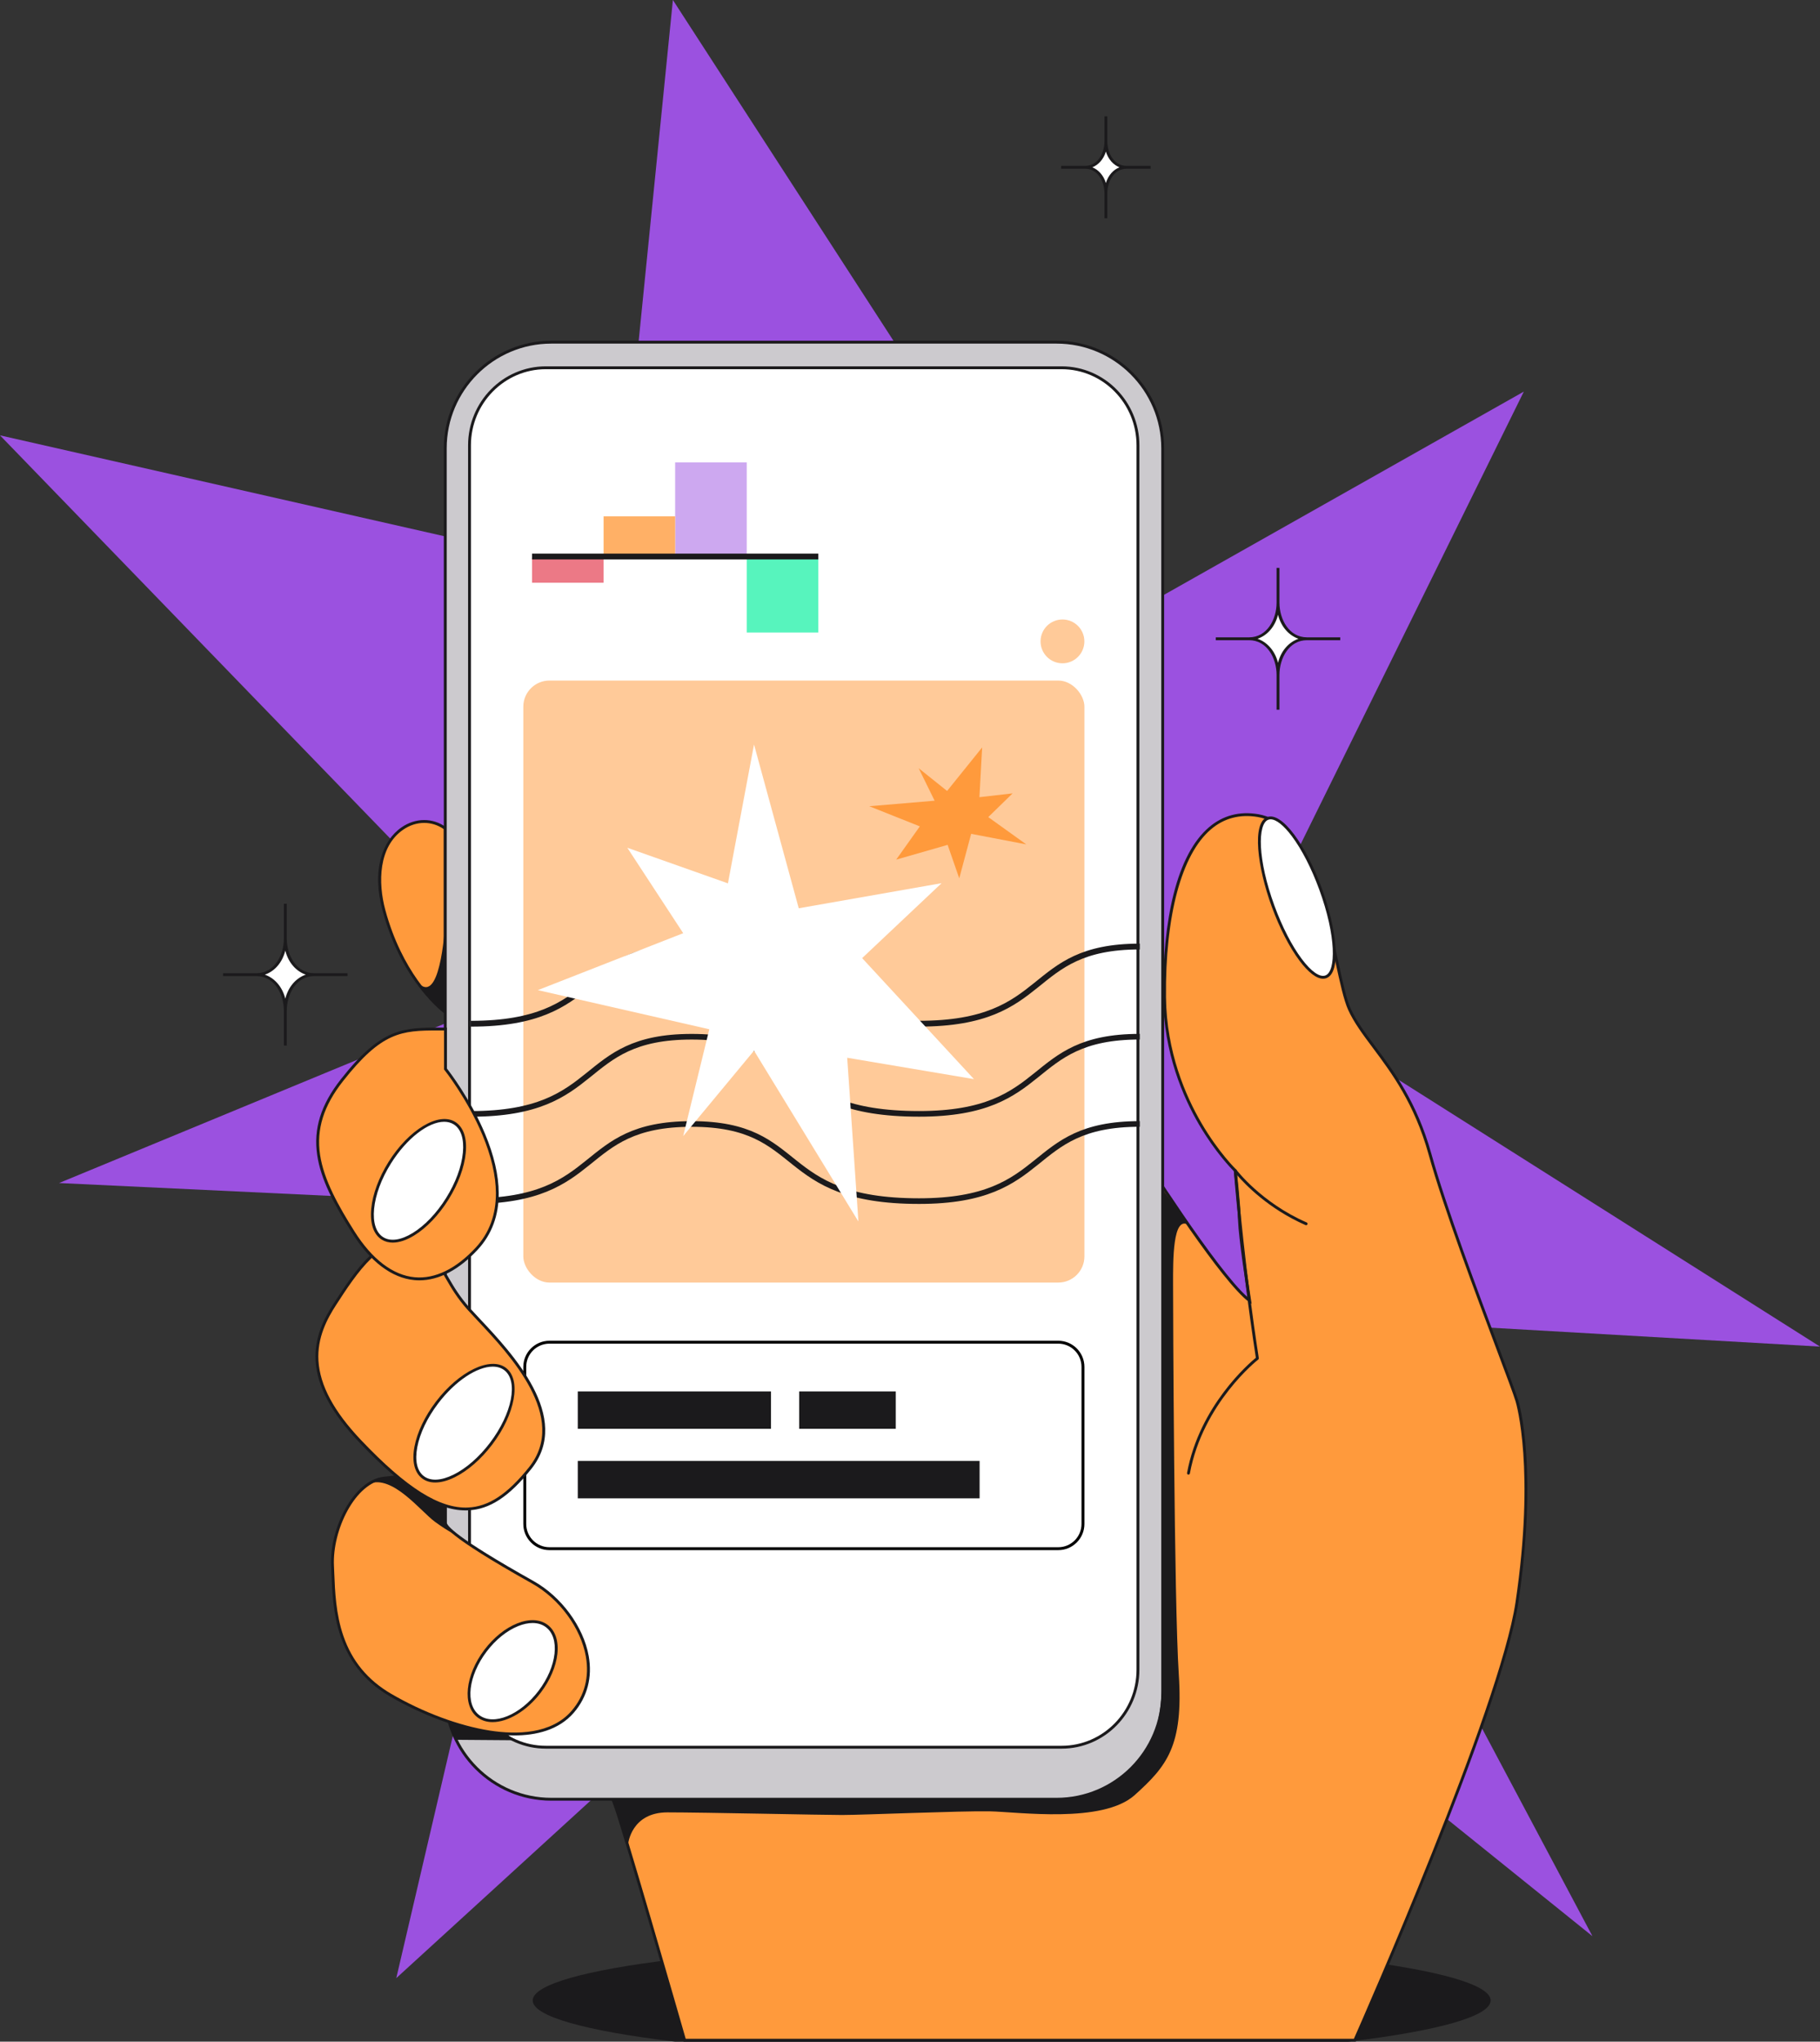 <svg width="626" height="702" viewBox="0 0 626 702" fill="none" xmlns="http://www.w3.org/2000/svg">
<rect x="0" y="0" width="626" height="702" fill="#333333" stroke="none"/>
<g clip-path="url(#clip0_603_2981)">
<path d="M626 463.016L424.923 335.776L524.124 134.65L373.645 219.614L231.444 0L211.598 197.719L0 149.691L183.587 339.309L20.314 406.776L198.183 415.2L136.303 680.16L337.446 496.434L547.735 665.744L434.125 452.004L626 463.016Z" fill="#9B51E0"/>
<path d="M347.971 707.748C438.957 707.748 512.717 698.835 512.717 687.84C512.717 676.845 438.957 667.932 347.971 667.932C256.984 667.932 183.225 676.845 183.225 687.84C183.225 698.835 256.984 707.748 347.971 707.748Z" fill="#1B1A1C"/>
<path d="M465.999 701.51H235.48C235.48 701.51 213.832 626.095 211.129 619.533C208.427 612.971 205.339 613.742 197.235 604.481L161.341 550.058H392.021V395.903C392.021 395.903 419.605 439.641 429.838 447.246C429.838 447.246 426.622 427.066 426.33 419.754C426.038 412.442 424.868 402.5 424.868 402.5C424.868 402.5 400.931 379.587 400.559 342.925C400.184 306.263 409.837 276.563 432.732 280.446C455.627 284.33 458.545 334.693 464.158 347.038C469.768 359.384 484.361 369.861 491.843 396.796C499.326 423.732 519.529 474.24 521.772 481.723C524.016 489.205 527.382 513.15 521.772 550.934C516.159 588.717 465.999 701.51 465.999 701.51Z" fill="#FF9A3C"/>
<path d="M466.322 702H235.108L235.007 701.642C234.792 700.888 213.339 626.178 210.678 619.717C209.198 616.122 207.628 614.823 205.03 612.673C202.973 610.974 200.417 608.855 196.867 604.801L196.825 604.749L160.428 549.565H391.531V394.198L392.441 395.639C392.708 396.063 418.427 436.755 429.158 446.058C428.452 441.514 426.087 425.969 425.84 419.772C425.573 413.085 424.555 404.077 424.402 402.726C423.496 401.823 417.945 396.129 412.432 386.705C406.898 377.246 400.264 361.972 400.069 342.925C399.934 329.52 401.167 317.268 403.64 307.497C406.349 296.797 410.455 289.041 415.846 284.438C420.619 280.367 426.327 278.859 432.815 279.96C440.419 281.249 446.505 287.509 451.424 299.094C455.582 308.886 458.19 320.881 460.289 330.521C461.814 337.531 463.13 343.589 464.606 346.837C466.538 351.089 469.535 355.101 473.006 359.742C479.425 368.332 487.414 379.025 492.316 396.664C497.422 415.047 508.402 444.272 515.669 463.607C519.07 472.656 521.526 479.194 522.241 481.577C522.808 483.463 524.694 490.723 525.208 504.941C525.712 518.916 524.722 534.412 522.255 551C516.697 588.419 466.951 700.576 466.447 701.705L466.322 702ZM235.851 701.017H465.68C468.521 694.594 515.885 587.21 521.283 550.857C528.063 505.198 521.578 482.789 521.297 481.858C520.591 479.503 518.011 472.642 514.745 463.951C507.471 444.599 496.484 415.35 491.364 396.925C486.515 379.462 478.584 368.85 472.214 360.325C468.709 355.636 465.683 351.585 463.707 347.24C462.185 343.895 460.858 337.791 459.323 330.726C457.235 321.128 454.637 309.181 450.517 299.472C445.741 288.221 439.895 282.156 432.649 280.926C426.466 279.877 421.022 281.308 416.482 285.181C406.388 293.796 400.76 314.84 401.049 342.911C401.24 361.743 407.805 376.85 413.276 386.205C419.202 396.338 425.145 402.08 425.205 402.139L425.333 402.26L425.354 402.438C425.364 402.538 426.528 412.484 426.82 419.73C427.108 426.928 430.29 446.961 430.325 447.162L430.516 448.354L429.547 447.635C420.282 440.753 397.44 405.324 392.514 397.592V550.544H162.255L197.627 604.176C201.111 608.157 203.63 610.241 205.655 611.915C208.277 614.086 210.011 615.521 211.584 619.342C214.2 625.696 234.045 694.726 235.851 701.017Z" fill="#1B1A1C"/>
<path d="M153.151 348.07C153.151 348.07 138.818 337.954 132.072 313.082C125.326 288.21 142.612 277.25 153.151 284.837V348.07Z" fill="#FF9A3C"/>
<path d="M153.644 349.022L152.87 348.473C152.724 348.372 138.315 337.968 131.6 313.211C129.769 306.454 129.564 300.365 130.995 295.109C132.249 290.51 134.698 286.838 138.082 284.497C142.935 281.134 148.819 281.113 153.439 284.438L153.644 284.584V349.022ZM145.894 282.947C143.417 282.947 140.909 283.732 138.641 285.303C130.207 291.145 129.964 303.415 132.548 312.95C138.266 334.032 149.597 344.53 152.658 347.055V285.094C150.587 283.663 148.253 282.947 145.894 282.947Z" fill="#1B1A1C"/>
<path d="M363.436 117.652H189.634C169.567 117.652 153.15 134.069 153.15 154.137V582.166C153.15 602.234 169.567 618.651 189.634 618.651H363.436C383.503 618.651 399.92 602.234 399.92 582.166V154.137C399.92 134.073 383.503 117.652 363.436 117.652Z" fill="#CCCACE"/>
<path d="M363.436 619.147H189.634C169.244 619.147 152.657 602.56 152.657 582.169V154.137C152.657 133.746 169.244 117.159 189.634 117.159H363.436C383.826 117.159 400.413 133.746 400.413 154.137V582.166C400.413 602.557 383.826 619.147 363.436 619.147ZM189.634 118.146C169.789 118.146 153.644 134.292 153.644 154.137V582.166C153.644 602.011 169.789 618.157 189.634 618.157H363.436C383.281 618.157 399.426 602.011 399.426 582.166V154.137C399.426 134.292 383.281 118.146 363.436 118.146H189.634Z" fill="#1B1A1C"/>
<path d="M365.171 126.455H342.717H341.102H211.791H207.932H187.722C173.293 126.455 161.489 138.45 161.489 153.113V574.103C161.489 588.766 173.296 600.761 187.722 600.761H365.171C379.601 600.761 391.404 588.766 391.404 574.103V153.113C391.404 138.45 379.601 126.455 365.171 126.455Z" fill="white"/>
<path d="M365.171 601.254H187.722C172.984 601.254 160.996 589.075 160.996 574.103V153.113C160.996 138.141 172.987 125.962 187.722 125.962H365.171C379.91 125.962 391.898 138.141 391.898 153.113V574.103C391.898 589.075 379.91 601.254 365.171 601.254ZM187.722 126.948C173.529 126.948 161.979 138.686 161.979 153.113V574.103C161.979 588.53 173.525 600.268 187.722 600.268H365.171C379.365 600.268 390.915 588.53 390.915 574.103V153.113C390.915 138.686 379.368 126.948 365.171 126.948H187.722Z" fill="#1B1A1C"/>
<path d="M365.44 228.074C369.603 228.074 372.977 224.7 372.977 220.537C372.977 216.375 369.603 213 365.44 213C361.277 213 357.903 216.375 357.903 220.537C357.903 224.7 361.277 228.074 365.44 228.074Z" fill="#FFCA99"/>
<path d="M265.184 478.422H198.731V491.275H265.184V478.422Z" fill="#1B1A1C"/>
<path d="M336.941 502.335H198.731V515.188H336.941V502.335Z" fill="#1B1A1C"/>
<path d="M308.105 478.422H274.877V491.275H308.105V478.422Z" fill="#1B1A1C"/>
<rect x="179.996" y="234" width="192.995" height="207" rx="9" fill="#FFCA99"/>
<path d="M161.996 383C208.004 383 198.036 356.47 237.909 356.47C277.783 356.47 266.281 382.989 316.123 382.989C362.131 382.989 352.162 356.458 392.036 356.458" stroke="#1B1A1C" stroke-width="1.939"/>
<path d="M153.151 506.536C153.151 506.536 142.125 507.074 131.982 508.266C121.839 509.461 113.783 525.871 114.377 538.4C114.975 550.93 114.377 571.22 134.368 582.857C154.359 594.494 184.493 603.148 197.023 588.527C209.552 573.906 198.218 552.424 183.298 544.069C168.379 535.715 153.151 526.451 153.151 523.467C153.151 520.483 153.151 506.536 153.151 506.536Z" fill="#FF9A3C"/>
<path d="M176.876 596.711C173.92 596.711 171.036 596.429 168.421 596.026C157.691 594.369 145.189 589.725 134.122 583.285C115.235 572.29 114.492 553.483 113.999 541.037C113.964 540.137 113.929 539.265 113.888 538.428C113.28 525.659 121.485 509.009 131.926 507.783C141.972 506.602 153.019 506.053 153.13 506.049L153.647 506.025V523.474C153.647 524.505 156.562 528.535 183.545 543.646C193.087 548.988 200.698 559.333 202.487 569.383C203.79 576.719 202.032 583.451 197.405 588.853C192.184 594.932 184.302 596.711 176.876 596.711ZM152.657 507.053C150.361 507.175 140.812 507.72 132.038 508.755C127.532 509.287 122.992 513.136 119.581 519.319C116.34 525.197 114.579 532.321 114.867 538.376C114.909 539.217 114.94 540.089 114.978 540.995C115.225 547.22 115.531 554.967 118.084 562.428C121.068 571.151 126.476 577.695 134.612 582.434C145.574 588.815 157.951 593.414 168.563 595.054C177.515 596.436 189.652 596.37 196.644 588.207C201.073 583.038 202.755 576.587 201.504 569.549C199.767 559.774 192.351 549.707 183.052 544.5C152.65 527.475 152.65 524.46 152.65 523.47V507.053H152.657Z" fill="#1B1A1C"/>
<path d="M161.996 413C208.004 413 198.036 386.47 237.909 386.47C277.783 386.47 266.281 412.989 316.123 412.989C362.131 412.989 352.162 386.458 392.036 386.458" stroke="#1B1A1C" stroke-width="1.939"/>
<path fill-rule="evenodd" clip-rule="evenodd" d="M363.991 462H188.995C184.577 462 180.996 465.582 180.996 470V524C180.996 528.418 184.577 532 188.995 532H363.991C368.409 532 371.991 528.418 371.991 524V470C371.991 465.582 368.409 462 363.991 462ZM188.995 461C184.025 461 179.996 465.029 179.996 470V524C179.996 528.971 184.025 533 188.995 533H363.991C368.962 533 372.991 528.971 372.991 524V470C372.991 465.029 368.962 461 363.991 461H188.995Z" fill="black"/>
<path d="M123.871 495.545C103.026 473.611 108.059 459.442 115.218 448.402C122.377 437.363 131.927 422.742 142.667 428.112C153.408 433.483 151.966 439.749 161.342 450.191C170.717 460.633 197.864 485.398 182.35 504.792C166.837 524.186 152.515 525.679 123.871 495.545Z" fill="#FF9A3C"/>
<path d="M160.153 519.35C150.25 519.35 138.894 512.066 123.517 495.885C113.964 485.835 109.07 476.689 108.552 467.918C108.066 459.681 111.64 453.019 114.808 448.135C121.94 437.14 131.707 422.082 142.889 427.674C149.486 430.971 151.594 434.625 154.262 439.252C156.02 442.295 158.01 445.745 161.706 449.865C162.668 450.935 163.846 452.189 165.089 453.512C176.212 465.344 196.915 487.367 182.732 505.101C175.111 514.626 168.41 519.013 161.004 519.329C160.723 519.343 160.438 519.35 160.153 519.35ZM124.229 495.204C139.839 511.628 151.167 518.763 160.963 518.346C168.059 518.044 174.538 513.768 181.965 504.486C195.616 487.423 175.292 465.802 164.374 454.186C163.123 452.855 161.942 451.598 160.973 450.521C157.208 446.325 155.189 442.827 153.407 439.742C150.719 435.084 148.777 431.718 142.445 428.553C132.048 423.356 122.558 437.988 115.628 448.67C112.543 453.425 109.059 459.907 109.532 467.859C110.039 476.387 114.846 485.332 124.229 495.204Z" fill="#1B1A1C"/>
<path d="M163.992 429.307C149.562 444.887 133.719 443.032 121.484 423.638C109.25 404.244 103.286 389.623 117.604 371.424C131.926 353.225 138.888 353.819 153.209 353.819V367.544C153.213 367.544 184.716 406.929 163.992 429.307Z" fill="#FF9A3C"/>
<path d="M144.251 440.232C143.678 440.232 143.105 440.204 142.531 440.152C134.74 439.433 127.32 433.812 121.068 423.902C114.78 413.936 110.341 405.571 109.101 397.157C107.77 388.126 110.351 379.851 117.219 371.122C131.242 353.301 138.571 353.315 151.89 353.329H153.703V367.377C154.672 368.617 161.911 378.087 166.826 389.845C169.921 397.244 171.505 404.098 171.54 410.215C171.585 417.906 169.164 424.444 164.35 429.644C157.909 436.598 150.997 440.232 144.251 440.232ZM150.646 354.309C138.03 354.309 131.291 354.83 117.997 371.726C111.307 380.23 108.792 388.265 110.08 397.012C111.366 405.741 116.524 414.842 121.908 423.374C127.991 433.017 135.157 438.478 142.629 439.169C149.597 439.815 156.86 436.286 163.637 428.97C168.275 423.961 170.606 417.656 170.567 410.226C170.536 404.244 168.976 397.519 165.937 390.241C160.74 377.802 152.914 367.95 152.838 367.853L152.73 367.717V354.312H151.9C151.469 354.312 151.052 354.309 150.646 354.309Z" fill="#1B1A1C"/>
<path d="M408.781 507.029C408.75 507.029 408.722 507.025 408.691 507.022C408.423 506.973 408.246 506.716 408.295 506.449C412.568 483.348 429.766 468.644 431.958 466.855C426.674 432.524 424.399 402.837 424.378 402.538C424.361 402.32 424.493 402.118 424.698 402.042C424.902 401.965 425.132 402.031 425.264 402.208C425.347 402.32 433.861 413.519 449.444 420.334C449.694 420.442 449.805 420.734 449.698 420.984C449.59 421.234 449.298 421.345 449.048 421.238C436.293 415.659 428.196 407.172 425.486 404.029C426.028 410.604 428.359 437.057 432.975 466.987C433.003 467.164 432.934 467.341 432.791 467.452C432.6 467.598 413.738 482.452 409.268 506.633C409.222 506.862 409.014 507.029 408.781 507.029Z" fill="#1B1A1C"/>
<path d="M153.853 412.186C160.692 401.243 161.801 389.601 156.329 386.181C150.858 382.762 140.879 388.86 134.04 399.803C127.201 410.745 126.092 422.388 131.563 425.807C137.034 429.227 147.014 423.128 153.853 412.186Z" fill="white"/>
<path d="M135.088 427.261C133.677 427.261 132.403 426.92 131.301 426.233C128.488 424.475 127.206 420.695 127.696 415.586C128.171 410.597 130.277 404.904 133.622 399.547C140.594 388.393 150.9 382.21 156.59 385.767C159.404 387.525 160.686 391.308 160.196 396.414C159.72 401.399 157.615 407.096 154.266 412.452C150.918 417.809 146.721 422.196 142.449 424.808C139.788 426.438 137.28 427.261 135.088 427.261ZM152.773 385.715C147.371 385.715 139.913 391.342 134.456 400.068C131.187 405.296 129.134 410.84 128.672 415.679C128.224 420.397 129.342 423.846 131.819 425.395C134.299 426.945 137.891 426.438 141.935 423.968C146.082 421.435 150.164 417.159 153.433 411.931C156.701 406.703 158.754 401.159 159.216 396.32C159.665 391.603 158.546 388.153 156.069 386.604C155.107 386 153.992 385.715 152.773 385.715Z" fill="#1B1A1C"/>
<path d="M168.902 496.406C176.703 486.128 178.862 474.634 173.723 470.733C168.584 466.832 158.094 472.002 150.292 482.28C142.49 492.558 140.332 504.052 145.471 507.953C150.61 511.854 161.1 506.684 168.902 496.406Z" fill="white"/>
<path d="M149.705 509.745C147.954 509.745 146.425 509.276 145.189 508.338C142.545 506.334 141.614 502.45 142.559 497.41C143.483 492.488 146.095 487.006 149.913 481.973C157.868 471.492 168.685 466.271 174.035 470.329C179.381 474.386 177.262 486.214 169.307 496.694C165.489 501.724 160.911 505.716 156.419 507.929C153.97 509.141 151.695 509.745 149.705 509.745ZM169.488 469.901C164.138 469.901 156.638 474.747 150.698 482.57C146.971 487.482 144.425 492.818 143.525 497.594C142.65 502.249 143.452 505.789 145.783 507.557C148.114 509.325 151.737 509.144 155.985 507.05C160.345 504.903 164.798 501.012 168.525 496.1C176.15 486.054 178.356 474.845 173.441 471.114C172.354 470.294 171.006 469.901 169.488 469.901Z" fill="#1B1A1C"/>
<path d="M456.048 335.871C460.551 334.221 459.735 320.69 454.224 305.647C448.713 290.605 440.595 279.748 436.092 281.398C431.588 283.048 432.404 296.58 437.915 311.622C443.426 326.664 451.544 337.521 456.048 335.871Z" fill="white"/>
<path d="M455.089 336.523C452.831 336.523 449.993 334.366 446.95 330.298C443.497 325.682 440.121 319.106 437.439 311.787C432.451 298.169 430.516 282.906 435.907 280.929C438.307 280.05 441.594 282.194 445.158 286.963C448.611 291.58 451.987 298.156 454.669 305.475C459.657 319.092 461.592 334.356 456.201 336.332C455.85 336.461 455.478 336.523 455.089 336.523ZM437.036 281.721C436.755 281.721 436.491 281.766 436.244 281.857C432.531 283.218 432.496 295.432 438.363 311.45C441.014 318.682 444.341 325.167 447.739 329.708C450.973 334.036 453.936 336.113 455.864 335.405C459.577 334.043 459.612 321.829 453.745 305.812C451.094 298.579 447.767 292.094 444.369 287.554C441.548 283.785 438.936 281.721 437.036 281.721Z" fill="#1B1A1C"/>
<path d="M185.604 581.682C192.105 573.119 193.208 563.015 188.069 559.114C182.93 555.213 173.495 558.993 166.995 567.556C160.494 576.12 159.391 586.224 164.53 590.125C169.669 594.025 179.104 590.246 185.604 581.682Z" fill="white"/>
<path d="M169.418 592.132C167.469 592.132 165.698 591.611 164.249 590.51C158.903 586.449 159.966 576.017 166.618 567.25C169.814 563.036 173.812 559.823 177.877 558.194C182.024 556.533 185.755 556.717 188.385 558.711C191.014 560.705 192.195 564.252 191.709 568.695C191.233 573.044 189.211 577.761 186.016 581.971C181.163 588.367 174.66 592.132 169.418 592.132ZM183.178 558.058C181.663 558.058 179.996 558.409 178.241 559.111C174.344 560.674 170.491 563.776 167.403 567.847C161.078 576.181 159.928 585.997 164.843 589.728C169.758 593.459 178.905 589.714 185.231 581.381C188.322 577.31 190.274 572.766 190.73 568.59C191.174 564.505 190.132 561.278 187.787 559.5C186.523 558.537 184.953 558.058 183.178 558.058Z" fill="#1B1A1C"/>
<path d="M153.151 348.07V316.75C153.151 316.75 151.886 344.124 144.706 338.701C144.703 338.701 148.319 344.568 153.151 348.07Z" fill="#1B1A1C"/>
<path d="M399.92 409.027C399.92 409.027 399.92 547.231 399.92 567.469C399.92 587.707 399.208 597.923 389.513 607.483C379.821 617.043 369.24 618.654 360.049 618.654C350.858 618.654 210.657 618.345 210.657 618.345C210.657 618.345 214.117 629.298 216.069 633.935C216.069 633.935 217.122 623.167 229.568 623.167C242.014 623.167 282.784 624.07 289.638 624.07C296.491 624.07 330.585 622.628 340.329 622.805C350.069 622.986 379.293 627.134 390.298 617.213C401.302 607.292 407.076 600.435 405.45 575.722C403.828 551.007 403.484 449.163 403.484 441.278C403.484 433.392 403.345 417.837 408.774 421.165L399.92 409.027Z" fill="#1B1A1C"/>
<path d="M174.184 596.148C174.184 596.148 164.506 595.234 154.512 592.031L156.892 598.215L176.987 598.371L174.184 596.148Z" fill="#1B1A1C"/>
<path d="M136.731 507.758C136.731 507.758 145.787 516.283 152.839 517.568L153.151 523.467C153.151 523.467 154.704 526.1 157.209 527.937C157.209 527.937 154.478 526.829 149.57 523.23C144.661 519.632 134.99 506.935 126.904 510.176C126.904 510.176 130.388 508.415 133.559 508.085C136.731 507.758 136.731 507.758 136.731 507.758Z" fill="#1B1A1C"/>
<path d="M161.996 352C208.004 352 198.036 325.47 237.909 325.47C277.783 325.47 266.281 351.989 316.123 351.989C362.131 351.989 352.162 325.458 392.036 325.458" stroke="#1B1A1C" stroke-width="2"/>
<path d="M387.529 57.525C383.951 57.525 380.376 60.742 380.376 66.466C380.376 72.191 380.376 75.05 380.376 75.05C380.376 75.05 380.376 72.188 380.376 66.466C380.376 60.745 376.802 57.525 373.224 57.525C369.646 57.525 364.991 57.525 364.991 57.525C364.991 57.525 369.643 57.525 373.224 57.525C376.802 57.525 380.376 54.308 380.376 48.584C380.376 42.859 380.376 40 380.376 40C380.376 40 380.376 42.862 380.376 48.584C380.376 54.308 383.951 57.525 387.529 57.525Z" fill="white"/>
<path d="M380.87 75.05H379.887V66.466C379.887 62.371 377.552 58.018 373.224 58.018H364.991V57.032H373.224C377.552 57.032 379.887 52.679 379.887 48.584V40H380.87V48.584C380.87 52.679 383.204 57.032 387.532 57.032H395.765V58.018H387.532C383.204 58.018 380.87 62.371 380.87 66.466V75.05ZM375.715 57.525C376.757 57.945 377.719 58.626 378.511 59.523C379.355 60.481 379.984 61.635 380.376 62.941C380.769 61.635 381.398 60.481 382.242 59.523C383.034 58.626 383.996 57.945 385.038 57.525C383.996 57.105 383.034 56.424 382.242 55.528C381.398 54.569 380.769 53.416 380.376 52.113C379.984 53.419 379.355 54.572 378.511 55.528C377.719 56.427 376.757 57.105 375.715 57.525Z" fill="#1B1A1C"/>
<path d="M449.537 219.635C444.56 219.635 439.585 224.109 439.585 232.074C439.585 240.04 439.585 244.017 439.585 244.017C439.585 244.017 439.585 240.036 439.585 232.074C439.585 224.113 434.611 219.635 429.633 219.635C434.611 219.635 439.585 215.161 439.585 207.195C439.585 215.157 444.56 219.635 449.537 219.635Z" fill="white"/>
<path d="M440.075 244.017H439.092V232.074C439.092 226.284 435.775 220.128 429.63 220.128H418.177V219.145H429.63C435.775 219.145 439.092 212.99 439.092 207.199V195.256H440.075V207.199C440.075 212.99 443.393 219.145 449.538 219.145H460.99V220.128H449.538C443.393 220.128 440.075 226.284 440.075 232.074V244.017ZM432.537 219.638C435.66 220.715 438.477 223.522 439.582 227.902C440.1 225.832 441.024 224.019 442.323 222.546C443.525 221.181 445.018 220.184 446.627 219.635C443.504 218.558 440.687 215.751 439.582 211.371C439.065 213.441 438.141 215.254 436.841 216.727C435.639 218.093 434.149 219.086 432.537 219.638Z" fill="#1B1A1C"/>
<path d="M108.09 335.123C103.112 335.123 98.138 339.597 98.138 347.563C98.138 339.601 93.164 335.123 88.186 335.123C83.205 335.123 76.733 335.123 76.733 335.123C76.733 335.123 83.208 335.123 88.186 335.123C93.164 335.123 98.138 330.649 98.138 322.684C98.138 330.646 103.112 335.123 108.09 335.123Z" fill="white"/>
<path d="M98.628 359.505H97.645V347.563C97.645 341.772 94.328 335.616 88.183 335.616H76.73V334.633H88.183C94.328 334.633 97.645 328.478 97.645 322.687V310.744H98.628V322.687C98.628 328.478 101.945 334.633 108.09 334.633H119.543V335.616H108.09C101.945 335.616 98.628 341.772 98.628 347.563V359.505ZM91.09 335.127C94.213 336.2 97.03 339.01 98.135 343.391C98.652 341.32 99.576 339.507 100.875 338.034C102.081 336.669 103.571 335.672 105.179 335.123C102.056 334.05 99.239 331.24 98.135 326.859C97.617 328.929 96.693 330.743 95.394 332.216C94.192 333.581 92.698 334.578 91.09 335.127Z" fill="#1B1A1C"/>
<path d="M259.352 256L274.734 312.301L323.864 303.673L296.536 329.438L334.992 371.042L291.4 363.699L295.252 420L259.352 361.259L234.994 390.63L243.969 353.905L184.996 340.446L234.994 320.869L215.773 291.499L250.377 303.733L259.352 256Z" fill="white"/>
<path d="M352.991 290.334L334.038 286.707L329.939 302L325.942 290.501L308.249 295.575L316.378 284.145L298.993 277.214L321.469 275.317L315.985 264.154L325.76 271.962L337.814 257L336.878 274.106L348.29 272.792L339.918 280.955L352.991 290.334Z" fill="#FF9A3C"/>
<rect x="281.455" y="217.492" width="24.616" height="25.68" transform="rotate(180 281.455 217.492)" fill="#57F4BD"/>
<rect width="24.616" height="32.813" transform="matrix(-1 0 0 1 256.84 159)" fill="#CDA8F0"/>
<rect width="24.616" height="14.266" transform="matrix(-1 0 0 1 232.225 177.546)" fill="#FFB066"/>
<rect x="207.61" y="200.373" width="24.616" height="8.56" transform="rotate(180 207.61 200.373)" fill="#EC7986"/>
<line y1="-1" x2="98.46" y2="-1" transform="matrix(-1 6.92474e-08 1.10369e-07 1 281.455 192.36)" stroke="#1B1A1C" stroke-width="2"/>
</g>
<defs>
<clipPath id="clip0_603_2981">
<rect width="626" height="702" fill="white"/>
</clipPath>
</defs>
</svg>
